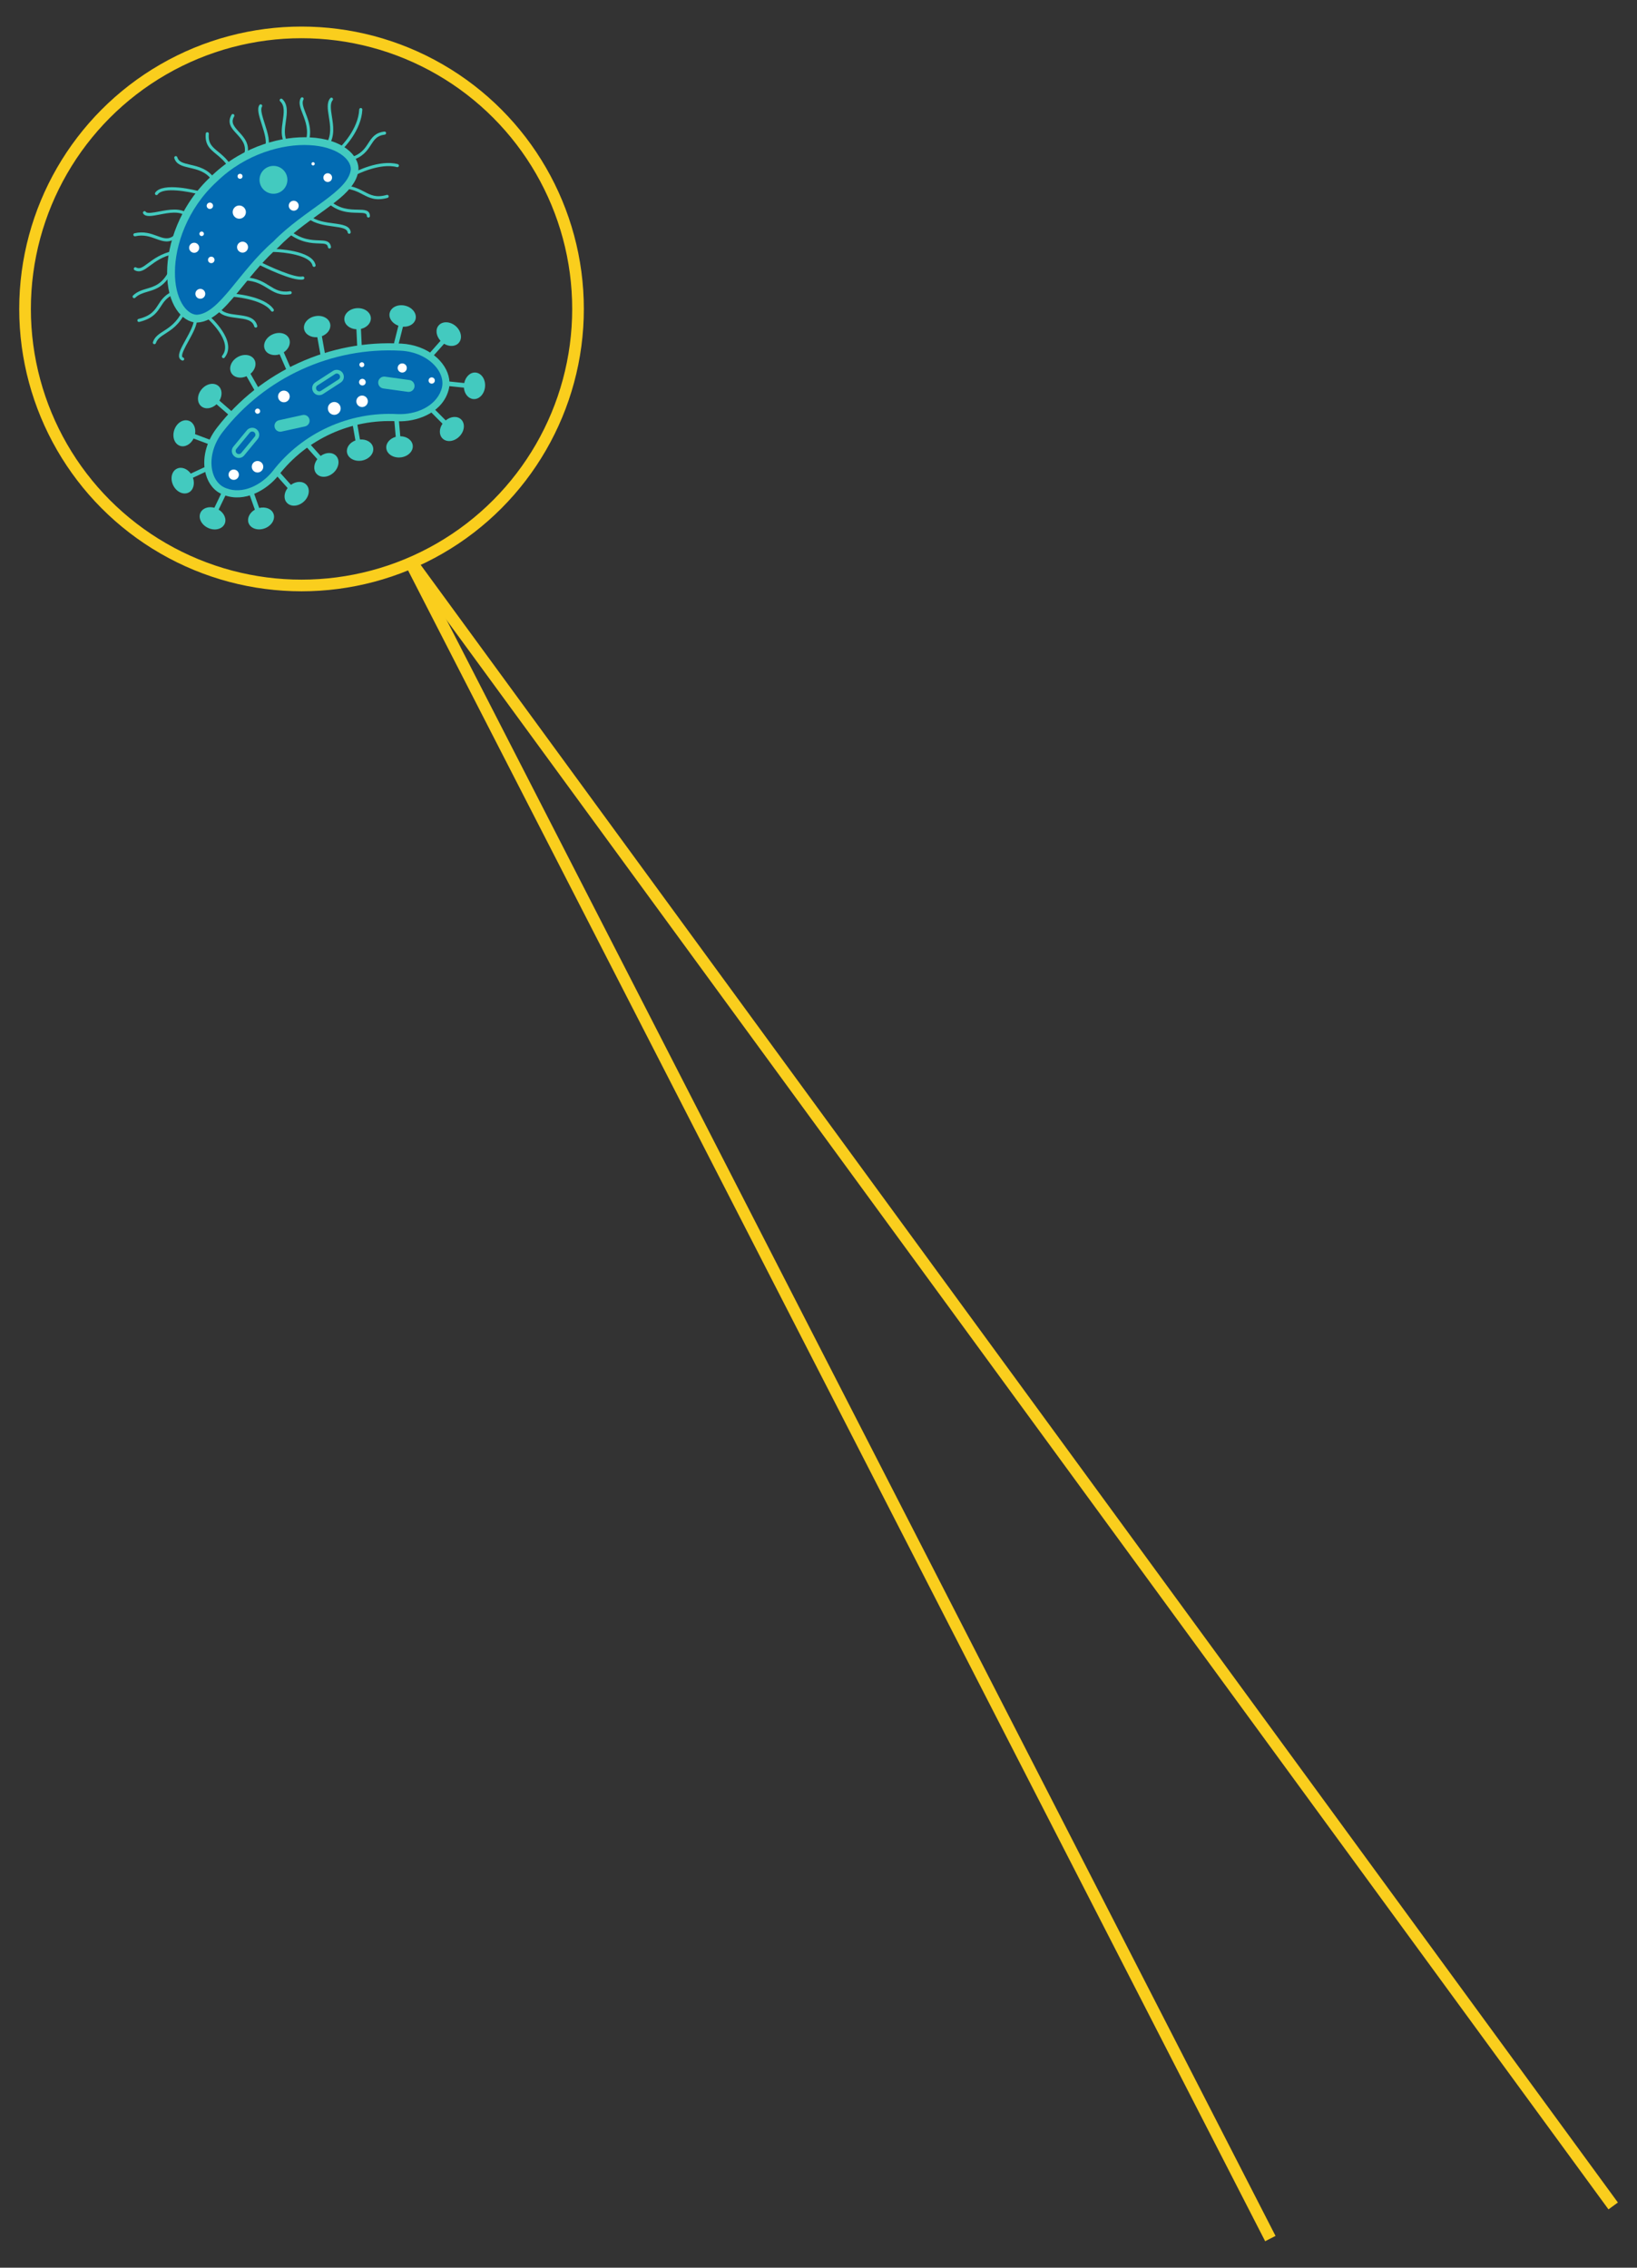 <svg enable-background="new 0 0 281 389.19" viewBox="0 0 281 389.19" xmlns="http://www.w3.org/2000/svg"><rect x="0" y="0" width="281" height="389.19" fill="#333333" stroke="none"/><path d="m276.91 378.59-206.49-282.4" fill="none" stroke="#face1d" stroke-miterlimit="10" stroke-width="2"/><path d="m70.26 96.12 147.8 288.07" fill="none" stroke="#face1d" stroke-miterlimit="10" stroke-width="2"/><circle cx="51.76" cy="53.02" fill="none" r="47.46" stroke="#face1d" stroke-miterlimit="10" stroke-width="2"/><path d="m38.48 84.97-.25-.1c-1.38-.54-2.43-1.77-2.9-3.47-.71-2.55.01-5.54 1.92-8 7.53-9.73 19.36-15.12 31.64-14.43 1.1.06 2.17.28 3.16.65 3.75 1.4 5.88 4.76 4.85 7.65l-.03.1c-1.26 3.59-5.4 5.07-8.7 4.93-7.91-.44-15.52 3.03-20.36 9.28-2.04 2.56-5.82 4.71-9.33 3.39z" fill="#43cabf"/><path d="m68.22 71.07c-8.28-.46-16.31 3.2-21.38 9.75-1.96 2.47-5.24 4.07-8.02 2.97-.03-.02-.07-.03-.1-.04-2.77-1.08-3.46-5.78-.5-9.6 7.27-9.39 18.76-14.63 30.61-13.96 4.83.27 7.93 3.88 6.93 6.67-.01.03-.02.07-.03.1-1.01 2.83-4.37 4.25-7.51 4.11z" fill="#026bb2"/><g fill="#43cabf"><path d="m62.1 59.47-.14-3.02c1.02-.24 1.75-1.01 1.7-1.89-.06-1-1.13-1.75-2.39-1.67s-2.23.96-2.16 1.96c.06.91.96 1.61 2.07 1.66l.14 2.99c.01.22.19.38.41.37h.01c.2 0 .37-.18.36-.4z"/><path d="m55.78 60.68-.53-2.98c.98-.37 1.6-1.23 1.43-2.09-.19-.99-1.35-1.59-2.59-1.34-1.24.24-2.08 1.24-1.89 2.22.18.9 1.16 1.47 2.27 1.38l.53 2.95c.04.21.24.35.45.32h.01c.22-.04.36-.25.32-.46z"/><path d="m49.92 63.24-1.21-2.77c.87-.59 1.27-1.57.91-2.37-.42-.91-1.68-1.23-2.83-.71s-1.74 1.69-1.32 2.6c.38.83 1.47 1.16 2.53.82l1.2 2.75c.09.2.32.29.52.2h.01c.19-.09.28-.32.19-.52z"/><path d="m44.5 66.78-1.5-2.63c.8-.68 1.1-1.7.65-2.45-.51-.86-1.81-1.04-2.89-.4-1.09.64-1.55 1.86-1.04 2.73.47.79 1.58 1 2.6.54l1.48 2.6c.11.19.35.25.54.15h.01c.19-.11.26-.35.15-.54z"/><path d="m39.95 70.75-2.28-1.99c.53-.9.48-1.97-.19-2.53-.77-.65-2.05-.39-2.86.57s-.85 2.27-.08 2.92c.7.59 1.82.42 2.63-.34l2.26 1.97c.16.14.41.13.55-.04v-.01c.15-.16.14-.4-.03-.55z"/><path d="m36.31 75.57-2.83-1.06c.18-1.03-.24-2.01-1.07-2.3-.95-.34-2.06.35-2.48 1.54s0 2.42.95 2.76c.86.31 1.86-.25 2.35-1.25l2.81 1.05c.2.08.43-.03.5-.23v-.01c.08-.2-.02-.42-.23-.5z"/><path d="m35.49 80-2.74 1.28c-.61-.85-1.61-1.23-2.39-.84-.9.44-1.18 1.72-.63 2.85s1.73 1.69 2.64 1.25c.82-.4 1.12-1.5.75-2.55l2.71-1.27c.2-.09.28-.33.19-.52v-.01c-.1-.2-.33-.28-.53-.19z"/><path d="m38.11 84.41-1.31 2.73c-1.01-.27-2.02.06-2.39.86-.42.91.17 2.08 1.32 2.61 1.14.53 2.41.21 2.83-.7.38-.83-.08-1.87-1.03-2.45l1.3-2.7c.09-.19.01-.43-.18-.52h-.01c-.2-.11-.43-.03-.53.17z"/><path d="m42.74 84.62 1.01 2.85c-.91.52-1.38 1.48-1.08 2.3.35.94 1.59 1.35 2.77.91s1.86-1.56 1.51-2.5c-.32-.86-1.38-1.26-2.46-1l-1-2.83c-.07-.2-.3-.31-.5-.24h-.01c-.21.08-.31.31-.24.51z"/><path d="m47.36 81.5 2.01 2.26c-.64.83-.72 1.89-.12 2.53.68.74 1.98.64 2.91-.21s1.12-2.15.44-2.88c-.62-.67-1.76-.65-2.66.01l-2-2.23c-.14-.16-.39-.18-.55-.03l-.01.01c-.15.13-.16.38-.02.54z"/><path d="m52.46 76.55 2.01 2.25c-.64.83-.72 1.89-.12 2.53.68.74 1.98.64 2.91-.21.93-.86 1.12-2.15.44-2.88-.62-.67-1.76-.65-2.66.01l-2-2.23c-.14-.16-.39-.18-.55-.03l-.01.01c-.15.14-.17.38-.02.55z"/><path d="m60.49 72.61.52 2.98c-.98.36-1.61 1.23-1.44 2.09.19.99 1.35 1.59 2.58 1.36 1.24-.24 2.09-1.23 1.9-2.22-.17-.9-1.15-1.48-2.26-1.39l-.52-2.95c-.04-.21-.24-.36-.45-.32h-.01c-.21.03-.36.23-.32.45z"/><path d="m67.67 71.96.26 3.01c-1.01.28-1.71 1.09-1.62 1.96.1 1 1.21 1.7 2.46 1.57s2.19-1.05 2.08-2.05c-.1-.91-1.02-1.57-2.14-1.58l-.26-2.98c-.02-.22-.21-.38-.42-.36h-.01c-.21.02-.37.21-.35.43z"/><path d="m73.83 70.58 2.13 2.14c-.6.86-.62 1.93.01 2.54.72.7 2.02.54 2.9-.37.88-.9 1.01-2.2.29-2.9-.66-.64-1.79-.55-2.65.16l-2.11-2.12c-.15-.15-.4-.15-.55 0l-.01.01c-.16.14-.16.39-.01.54z"/><path d="m76.62 66.22 3.01.31c.08 1.05.74 1.88 1.62 1.96 1 .09 1.9-.86 2.01-2.12s-.62-2.34-1.62-2.43c-.91-.08-1.73.71-1.95 1.8l-2.98-.31c-.22-.02-.41.14-.43.35v.01c-.03.22.13.41.34.43z"/><path d="m68.43 59 .74-2.93c1.05.07 1.97-.47 2.17-1.32.23-.98-.58-2-1.81-2.29s-2.41.27-2.64 1.25c-.21.89.45 1.82 1.5 2.19l-.73 2.9c-.05.21.08.42.29.48h.01c.21.06.42-.07.47-.28z"/><path d="m74.22 61.26 2.01-2.26c.9.54 1.96.5 2.53-.17.66-.76.41-2.04-.54-2.87-.96-.82-2.26-.87-2.92-.11-.6.69-.44 1.82.32 2.64l-1.99 2.24c-.14.16-.13.41.03.55h.01c.15.15.4.14.55-.02z"/><path d="m70.01 67.25-4.21-.58c-.56-.08-.94-.59-.87-1.14v-.02c.08-.55.59-.94 1.14-.87l4.21.58c.55.08.94.59.87 1.14v.02c-.08.56-.59.94-1.14.87z"/><path d="m52.37 73.18-4.05.89c-.53.12-1.06-.22-1.18-.75v-.02c-.12-.53.22-1.06.75-1.18l4.05-.89c.53-.12 1.06.22 1.18.75v.02c.12.53-.22 1.06-.75 1.18z"/><path d="m40.58 78.52c-.12-.05-.24-.11-.34-.2-.26-.21-.41-.5-.44-.81-.03-.32.06-.63.27-.87l2.31-2.8c.41-.49 1.18-.57 1.67-.16.26.21.41.5.44.82s-.06.63-.27.87l-2.31 2.8c-.31.38-.85.53-1.33.35zm2.9-4.43c-.22-.08-.46-.01-.6.16l-2.31 2.8c-.09.11-.13.25-.12.39s.08.27.19.36c.06.05.11.08.17.1.21.08.46.01.6-.16l2.31-2.8c.09-.11.14-.25.12-.39s-.08-.27-.19-.36c-.06-.05-.11-.08-.17-.1z"/><path d="m54.37 67.75c-.24-.09-.44-.25-.58-.47-.18-.28-.24-.6-.18-.91.07-.31.25-.58.52-.75l3.04-1.97c.53-.34 1.3-.18 1.65.35.18.28.24.6.18.91-.07.31-.25.58-.52.75l-3.04 1.97c-.32.21-.72.25-1.07.12zm3.64-3.61c-.16-.06-.34-.04-.48.05l-3.04 1.97c-.12.08-.2.2-.23.34s0 .29.08.41c.18.28.51.33.75.17l3.04-1.97c.12-.08.2-.2.23-.34s0-.28-.07-.41c-.08-.11-.17-.18-.28-.22z"/></g><path d="m63.08 69.22c-.19.51-.76.77-1.27.58s-.77-.76-.58-1.27.76-.77 1.27-.58.77.76.58 1.27z" fill="#fff"/><path d="m62.74 65.79c-.11.29-.44.44-.73.33-.3-.11-.45-.44-.34-.73.11-.3.44-.45.73-.34.3.12.45.44.34.74z" fill="#fff"/><path d="m69.78 63.43c-.15.41-.6.61-1.01.46-.4-.15-.61-.6-.46-1.01s.6-.61 1.01-.46.61.6.46 1.01z" fill="#fff"/><path d="m49.67 68.39c-.19.52-.77.78-1.29.59s-.78-.77-.59-1.29.77-.78 1.29-.59.78.77.59 1.29z" fill="#fff"/><path d="m45.13 80.45c-.19.51-.76.77-1.27.58s-.77-.76-.58-1.27.76-.77 1.27-.58.77.76.58 1.27z" fill="#fff"/><path d="m44.63 70.72c-.09.23-.34.35-.57.26s-.35-.34-.26-.57.34-.35.57-.26c.23.08.34.34.26.57z" fill="#fff"/><path d="m40.95 81.78c-.17.46-.68.69-1.14.52s-.69-.68-.52-1.14.68-.69 1.14-.52.69.68.52 1.14z" fill="#fff"/><path d="m74.61 65.49c-.1.28-.41.42-.69.32s-.42-.41-.32-.69.41-.42.69-.32.42.41.32.69z" fill="#fff"/><path d="m58.41 70.48c-.21.57-.85.86-1.41.65-.57-.21-.86-.85-.65-1.42s.85-.86 1.42-.65c.56.22.85.85.64 1.42z" fill="#fff"/><path d="m62.51 62.74c-.08.22-.32.33-.54.25s-.33-.32-.25-.54.32-.33.54-.25.33.32.25.54z" fill="#fff"/><path d="m53.18 23.58c-4.49-.25-11.22 1.3-16.64 6.4-.09.08-.17.16-.23.22-5.6 5.13-7.61 11.91-7.62 16.46-.07 5.56 2.55 8.63 5.05 8.7h.1c1.4-.07 2.77-.78 4.3-2.23 1.19-1.13 2.4-2.61 3.68-4.19 1.7-2.1 3.65-4.5 5.94-6.48l.04-.04.04-.04c2.11-2.17 4.62-3.98 6.81-5.56 1.65-1.19 3.2-2.31 4.4-3.43 1.53-1.45 2.32-2.77 2.47-4.17l.01-.11c.11-2.48-2.8-5.27-8.35-5.53z" fill="#43cabf"/><path d="m60.22 29.08c-.43 3.86-7.94 6.84-13.31 12.37-5.84 5.04-9.24 12.37-13.13 12.57-1.83-.05-3.8-2.77-3.75-7.35.01-4.47 2.05-10.79 7.18-15.49 4.99-4.85 11.42-6.52 15.89-6.27 4.58.21 7.18 2.35 7.12 4.17z" fill="#026bb2"/><g fill="#43cabf"><path d="m42.34 26.84c-.07.06-.17.09-.26.06-.14-.04-.22-.19-.18-.33.5-1.67-.4-2.64-1.26-3.58-.85-.91-1.72-1.86-.9-3.29.07-.13.24-.17.36-.1.13.07.17.24.1.37-.6 1.04-.1 1.66.82 2.67.88.95 1.97 2.13 1.38 4.1 0 .03-.02.07-.06.1z"/><path d="m45.8 25.7c-.09.08-.22.1-.33.03-.12-.08-.16-.25-.08-.37.55-.85.01-2.53-.46-4.01-.46-1.43-.86-2.66-.4-3.33.08-.12.25-.15.37-.07s.15.25.07.37c-.31.45.08 1.68.46 2.87.54 1.67 1.09 3.39.4 4.46 0 .02-.01.04-.03.05z"/><path d="m49.32 24.71c-.01.01-.02.02-.04.03-.12.08-.29.05-.37-.07-.77-1.15-.57-2.57-.37-3.93.19-1.33.37-2.6-.45-3.35-.11-.1-.11-.27-.01-.38s.27-.11.38-.01c1.02.95.81 2.41.61 3.82-.18 1.27-.37 2.58.29 3.56.07.1.06.24-.04.33z"/><path d="m52.91 24.48c-.07.06-.17.09-.26.06-.14-.04-.22-.19-.18-.33.57-1.83-.03-3.4-.52-4.66-.41-1.05-.76-1.96-.32-2.72.08-.13.24-.17.36-.1.13.07.17.24.1.36-.31.54-.02 1.3.35 2.27.52 1.34 1.16 3 .53 5.01 0 .04-.03.08-.06.11z"/><path d="m56.41 24.98c-.09.08-.23.1-.33.03-.12-.08-.16-.25-.07-.37.94-1.41.68-3.11.44-4.6-.21-1.31-.39-2.44.24-3.19.1-.11.26-.13.38-.03.11.09.13.26.03.38-.47.57-.31 1.59-.13 2.77.25 1.59.54 3.4-.52 4.98-.01 0-.02.02-.04.03z"/><path d="m58.8 25.6c-.11.1-.27.1-.38-.01-.1-.11-.1-.28.01-.38.03-.03 3.08-3 3.23-6.42.01-.15.13-.26.28-.26.15.01.26.13.26.28-.17 3.64-3.27 6.66-3.4 6.79z"/><path d="m66.19 23.04c-.04.04-.09.06-.15.07-1.34.16-1.79.86-2.36 1.74-.64.99-1.36 2.11-3.47 2.72-.14.04-.29-.04-.33-.18s.04-.29.18-.33c1.91-.55 2.55-1.54 3.17-2.5.6-.92 1.16-1.79 2.75-1.98.15-.02.28.09.3.23 0 .09-.03.17-.09.23z"/><path d="m68.39 28.62c-.07.06-.16.09-.25.06-2.95-.78-7.02 1.32-7.06 1.35-.13.07-.29.02-.36-.11s-.02-.29.11-.36c.17-.09 4.3-2.23 7.45-1.39.14.04.23.18.19.33-.02.04-.04.09-.08.12z"/><path d="m66.63 33.9c-.03.03-.07.05-.11.06-2.04.56-3.11 0-4.25-.59-.8-.42-1.64-.85-2.93-1-.15-.02-.25-.15-.23-.3s.15-.25.3-.23c1.4.16 2.31.64 3.12 1.06 1.13.59 2.02 1.06 3.86.55.14-.04.29.04.33.19.01.1-.02.2-.09.26z"/><path d="m63.42 37.27c-.05.04-.11.07-.17.07-.15 0-.27-.11-.28-.26-.01-.47-.33-.54-1.56-.56-1.37-.02-3.44-.05-5.28-1.83-.11-.1-.11-.27-.01-.38.1-.1.27-.11.38-.01 1.69 1.63 3.56 1.66 4.92 1.68 1.1.02 2.05.03 2.08 1.07.01.1-.02.17-.08.22z"/><path d="m60.12 40.05c-.04.04-.09.06-.14.07-.15.02-.28-.08-.3-.23-.1-.67-1.02-.83-2.51-1.03-1.35-.18-3.04-.41-4.31-1.37-.12-.09-.14-.26-.05-.37.09-.12.26-.14.37-.05 1.15.87 2.69 1.08 4.05 1.26 1.51.2 2.81.38 2.97 1.48.01.1-.02.18-.08.24z"/><path d="m56.74 42.58c-.04.04-.09.06-.14.07-.15.02-.28-.07-.31-.22-.09-.58-.47-.62-1.54-.65-1.25-.04-3.13-.11-5.28-1.75-.12-.09-.14-.26-.05-.37.09-.12.26-.14.37-.05 2.01 1.54 3.72 1.6 4.97 1.64 1.01.03 1.88.06 2.05 1.1.03.08-.01.17-.07.23z"/><path d="m54.1 45.73c-.03.03-.08.06-.13.07-.14.03-.29-.06-.32-.2-.39-1.83-4.94-2.32-6.67-2.36-.15 0-.26-.13-.26-.27 0-.15.13-.26.27-.26.27.01 6.62.17 7.18 2.78.02.09-.01.18-.07.24z"/><path d="m52.16 47.9c-.03.03-.08.06-.13.07-1.72.38-6.95-2.22-7.54-2.51-.13-.07-.19-.23-.12-.36s.23-.19.36-.12c1.56.78 5.89 2.76 7.19 2.47.14-.03.29.06.32.2.02.09-.01.18-.08.25z"/><path d="m49.99 50.43c-.04.04-.09.06-.14.07-1.8.29-2.82-.35-3.91-1.02-.99-.61-2.01-1.24-3.78-1.35-.15-.01-.26-.14-.25-.28.01-.15.14-.26.28-.25 1.91.11 3.04.81 4.03 1.43 1.05.65 1.95 1.21 3.55.95.15-.02.28.08.31.22 0 .08-.03.17-.09.23z"/><path d="m46.93 53.42c-.01.01-.02.02-.03.02-.12.08-.29.06-.37-.07-1.47-2.1-6.67-2.45-6.72-2.46-.15-.01-.26-.14-.25-.28.01-.15.14-.26.28-.25.22.01 5.5.37 7.12 2.68.08.12.07.27-.03.36z"/><path d="m44.08 56.16c-.03.03-.07.05-.11.06-.14.04-.29-.05-.33-.19-.3-1.13-1.53-1.28-2.96-1.46-1.42-.18-2.9-.36-3.53-1.62-.07-.13-.01-.29.12-.36s.29-.01.36.12c.5 1.01 1.77 1.16 3.11 1.33 1.48.18 3.02.37 3.41 1.85.03.11 0 .21-.07.27z"/><path d="m38.54 61.4c-.1.09-.25.1-.35.01-.11-.09-.13-.26-.04-.38 1.97-2.43-2.63-6.46-2.68-6.5-.11-.1-.12-.27-.03-.38.1-.11.27-.12.38-.03.21.18 5.03 4.41 2.74 7.24-.01.02-.01.03-.02.04z"/><path d="m31.54 61.81c-.07.07-.18.09-.28.06-.23-.09-.4-.25-.48-.47-.25-.67.35-1.75 1.1-3.11.67-1.21 1.42-2.58 1.41-3.5 0-.15.11-.27.26-.27s.27.12.27.26c.02 1.07-.74 2.44-1.47 3.77-.58 1.04-1.23 2.22-1.07 2.67.02.05.05.11.17.15.14.05.21.21.15.34-.01.04-.04.07-.06.1z"/><path d="m30.09 55.99c-.58.55-1.17.92-1.69 1.26-.78.5-1.39.89-1.64 1.64-.05.14-.2.21-.34.17-.14-.05-.22-.2-.17-.34.31-.93 1.03-1.39 1.86-1.92 1.01-.65 2.26-1.46 3.23-3.47.07-.13.22-.19.36-.13.13.06.19.22.13.36-.54 1.1-1.14 1.86-1.74 2.43z"/><path d="m26.55 53.94c-.55.52-1.34.99-2.64 1.31-.14.04-.29-.05-.32-.2-.04-.14.05-.29.2-.32 2.15-.53 2.73-1.44 3.35-2.4.5-.78 1.02-1.59 2.31-2.25.13-.07.29-.02.36.11s.02.29-.12.36c-1.16.6-1.62 1.31-2.1 2.07-.3.44-.59.9-1.04 1.32z"/><path d="m28.1 48.66c-.91.86-1.87 1.14-2.75 1.4-.77.23-1.51.44-2.13 1.03 0 0-.01.01-.01.01-.11.1-.28.1-.38-.01s-.1-.28.01-.38c.73-.69 1.55-.93 2.36-1.17 1.29-.38 2.62-.77 3.76-2.97.07-.13.23-.18.36-.11s.18.23.11.36c-.42.82-.87 1.41-1.33 1.84z"/><path d="m29.94 43.53c-.03.03-.08.06-.13.07-1.91.4-3.11 1.29-4.07 2-.96.72-1.72 1.28-2.64.77-.13-.07-.17-.24-.1-.37s.23-.18.36-.1c.59.33 1.09 0 2.06-.73.95-.7 2.25-1.67 4.28-2.1.14-.03.29.06.32.21.02.09-.01.18-.08.25z"/><path d="m30.26 40.8c-.01.01-.01.01-.02.02-1.25.99-2.33.59-3.47.17-.98-.36-2.09-.77-3.56-.44-.14.03-.29-.06-.32-.2s.06-.29.2-.32c1.63-.37 2.82.07 3.86.45 1.13.42 1.94.72 2.96-.09.12-.09.28-.07.38.04.08.12.07.28-.03.37z"/><path d="m32.31 37.13c-.1.1-.26.1-.36 0-1.06-.98-2.99-.61-4.54-.31-1.35.26-2.41.47-2.83-.17-.08-.12-.05-.29.08-.37.12-.08.29-.05.37.08.22.33 1.27.13 2.28-.06 1.67-.32 3.75-.72 5 .44.11.1.11.27.01.38 0 .01-.01.01-.01.01z"/><path d="m34.42 33.3c-.07.06-.16.09-.25.06-1.66-.45-6.18-1.33-7.09.01-.08.12-.25.15-.37.07s-.15-.25-.07-.37c1.29-1.88 7.02-.4 7.67-.22.14.04.23.19.19.33-.02.04-.04.08-.08.12z"/><path d="m36.77 30.93c-.01.01-.02.02-.03.02-.12.09-.29.06-.37-.06-1.06-1.46-2.52-1.79-3.82-2.09-1.18-.27-2.3-.53-2.63-1.67-.04-.14.04-.29.18-.33s.29.04.33.18c.23.8.96 1 2.23 1.29 1.32.3 2.96.68 4.13 2.3.09.12.07.27-.02.36z"/><path d="m39.59 28.71c-.01.01-.03.02-.04.03-.13.08-.29.04-.37-.09-.64-1.03-1.39-1.64-2.06-2.19-1.06-.87-1.98-1.62-1.8-3.53.01-.15.14-.25.29-.24s.25.14.24.29c-.16 1.62.58 2.23 1.6 3.06.7.57 1.49 1.22 2.18 2.32.07.13.05.27-.04.35z"/><path d="m48.68 29.22c.91.96.86 2.47-.1 3.38s-2.47.86-3.38-.1-.86-2.47.1-3.38c.97-.9 2.48-.86 3.38.1z"/></g><g fill="#fff"><path d="m41.9 35.63c.43.46.41 1.17-.05 1.6s-1.17.41-1.6-.05-.41-1.17.05-1.61c.45-.42 1.17-.4 1.6.06z"/><path d="m42.32 41.77c.36.38.34.97-.04 1.33s-.97.34-1.33-.04-.34-.97.04-1.33c.38-.35.97-.34 1.33.04z"/><path d="m36.67 44.22c.21.22.2.58-.02.79s-.58.2-.79-.02-.2-.58.02-.79c.23-.21.58-.2.79.02z"/><path d="m34.9 39.86c.15.16.14.4-.02.55s-.4.14-.55-.02-.14-.4.02-.55.4-.14.55.02z"/><path d="m33.96 41.93c.33.35.31.89-.04 1.22s-.89.31-1.22-.04-.31-.89.04-1.22c.35-.32.89-.31 1.22.04z"/><path d="m35 49.84c.32.34.31.88-.03 1.2s-.88.31-1.2-.03-.31-.88.03-1.2.88-.31 1.2.03z"/><path d="m51.04 34.72c.32.34.31.88-.03 1.21-.34.32-.88.31-1.21-.04-.32-.34-.31-.88.03-1.21.35-.32.89-.3 1.21.04z"/><path d="m53.95 27.92c.11.11.1.29-.01.4s-.29.1-.4-.01-.1-.29.01-.4c.12-.11.3-.1.4.01z"/><path d="m56.8 29.97c.28.3.27.77-.03 1.06-.3.28-.77.27-1.06-.03-.28-.3-.27-.77.03-1.06s.77-.27 1.06.03z"/><path d="m41.52 29.96c.16.17.16.45-.02.61-.17.16-.45.16-.61-.02-.16-.17-.16-.45.02-.61s.45-.15.61.02z"/><path d="m36.42 34.94c.21.22.2.56-.02.77s-.56.2-.77-.02-.2-.56.02-.77.56-.2.77.02z"/></g></svg>